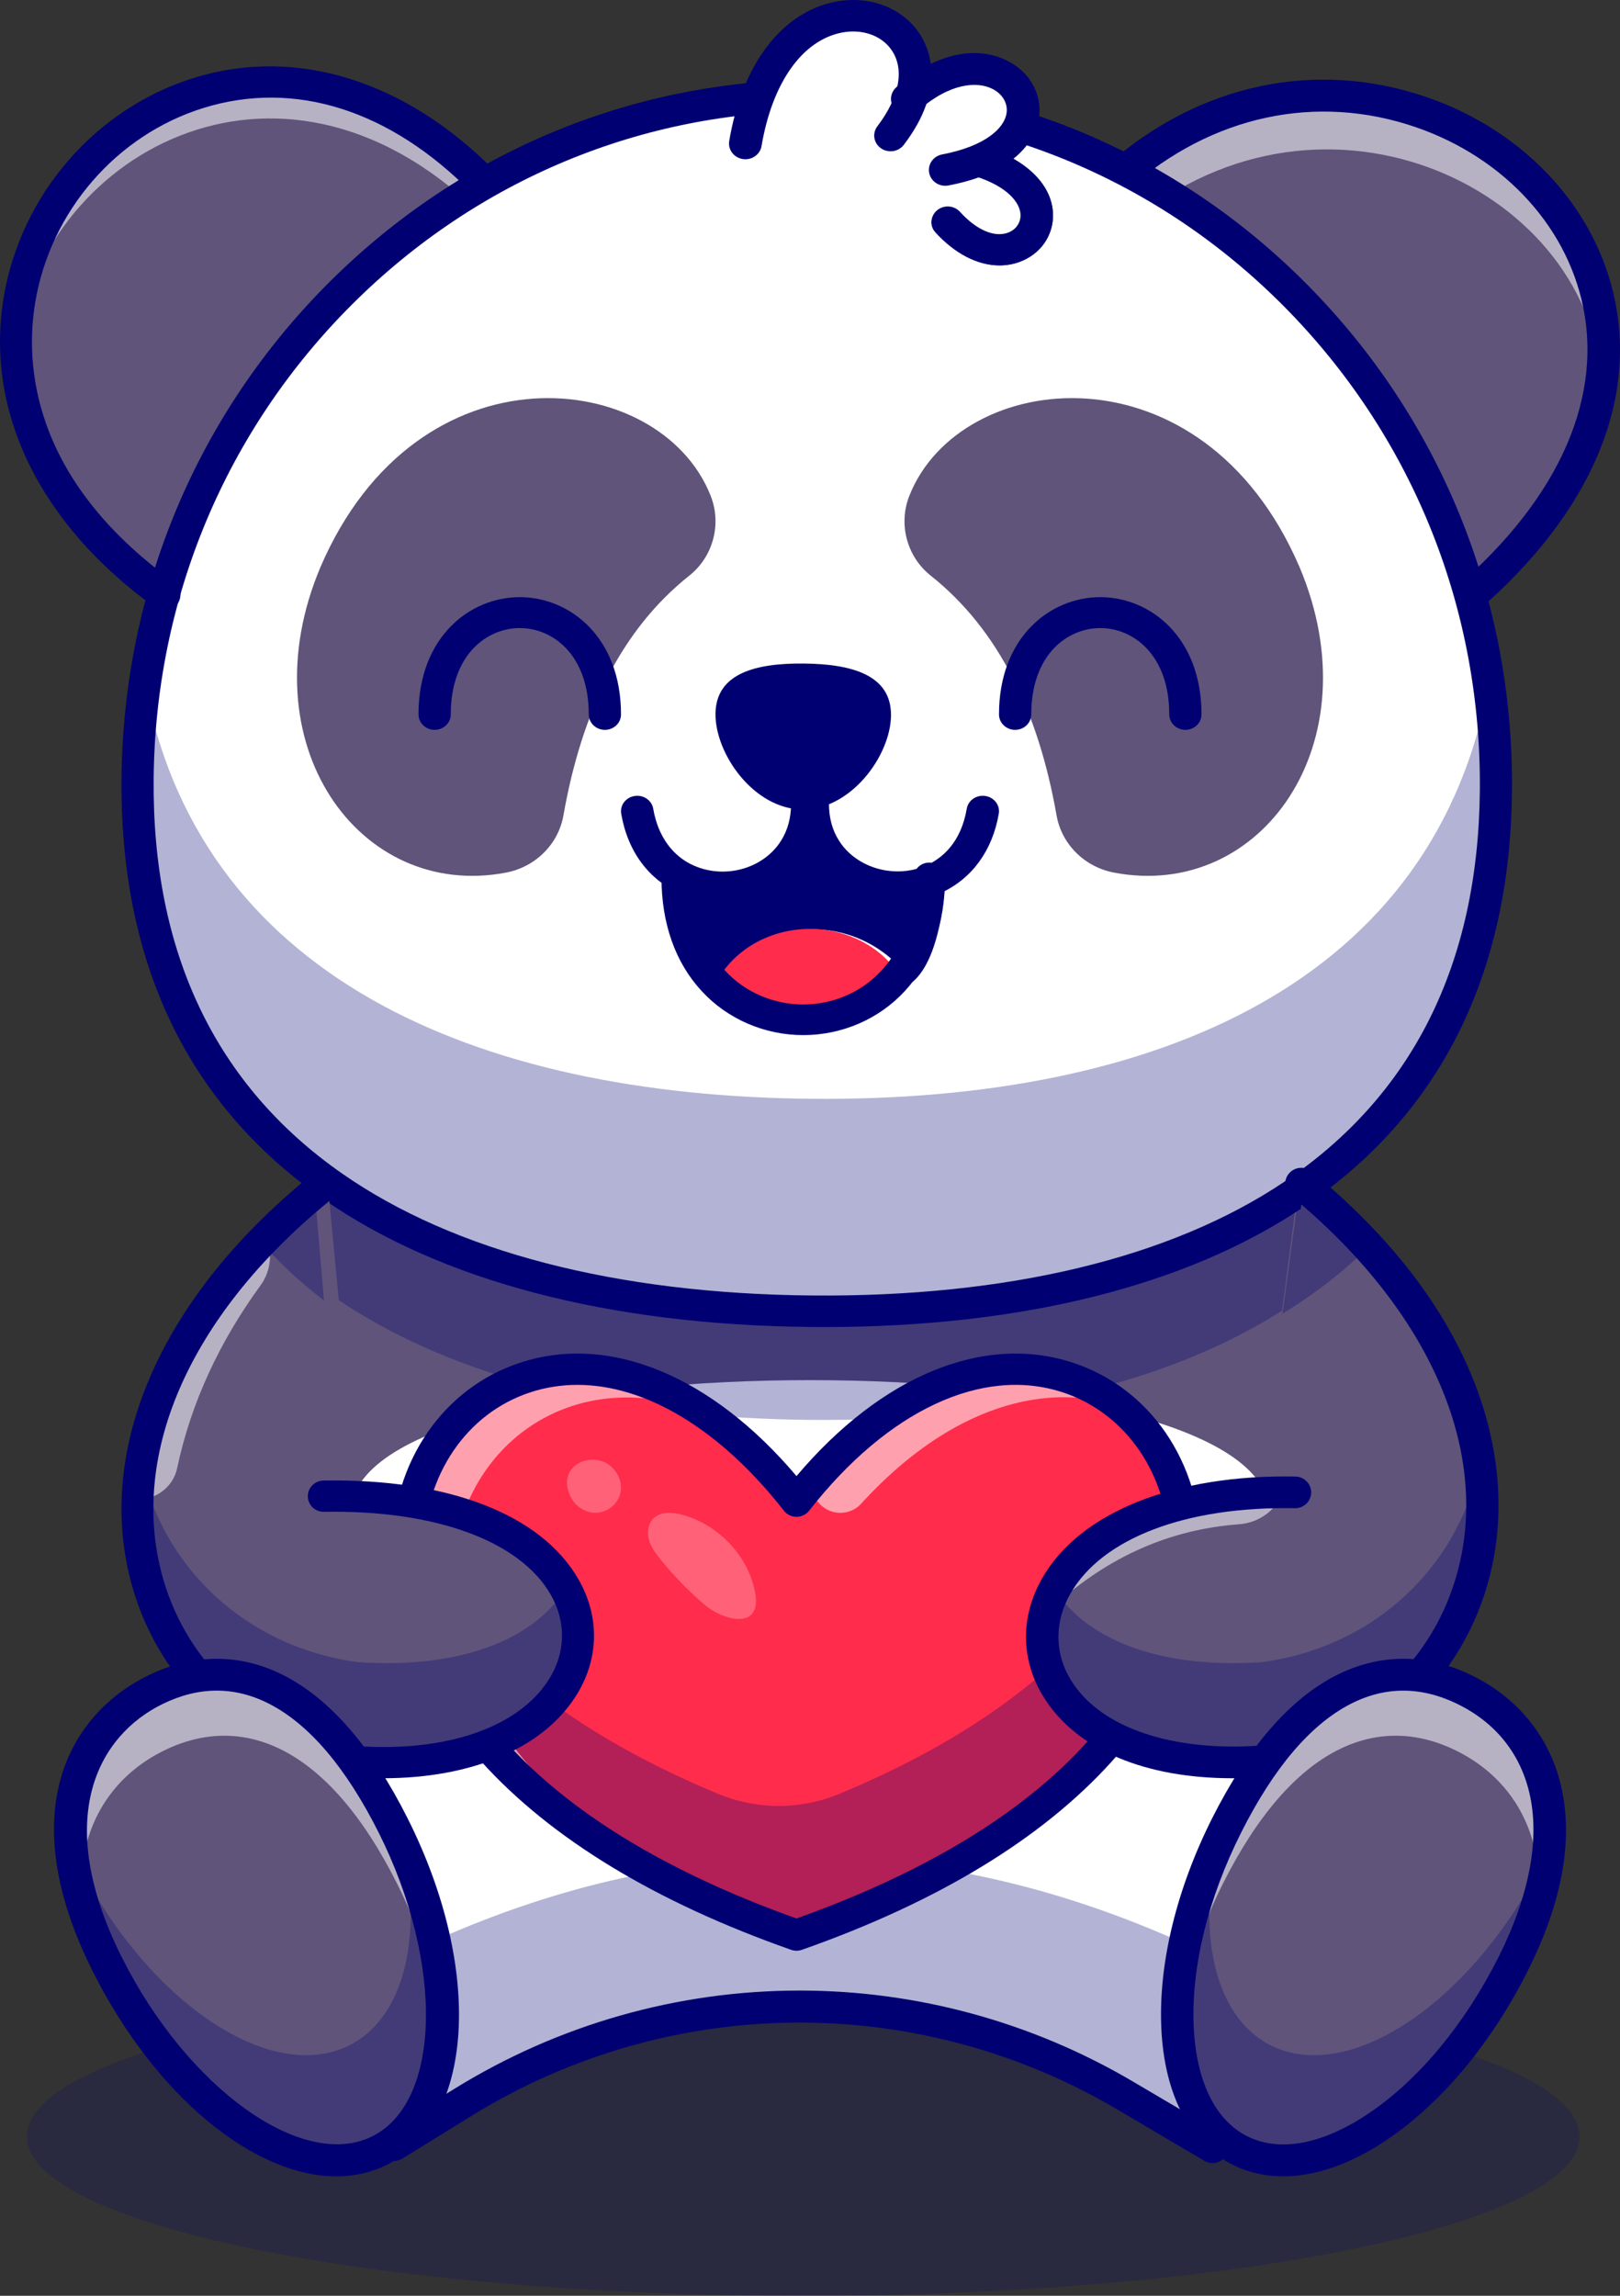 <svg width="120" height="170" viewBox="0 0 120 170" fill="none" xmlns="http://www.w3.org/2000/svg">
<rect x="0" y="0" width="120" height="170" fill="#333333" stroke="none"/>
<g opacity="0.2">
<path d="M59.5 170C91.256 170 117 164.72 117 158.208C117 151.695 91.256 146.416 59.5 146.416C27.744 146.416 2 151.695 2 158.208C2 164.72 27.744 170 59.5 170Z" fill="#000072"/>
</g>
<path d="M100 133.827L93.214 151.268L91.862 154.742L90.517 158.209L83.963 154.44C76.599 150.203 68.218 147.971 59.682 147.971C55.248 147.971 50.852 148.578 46.625 149.748C42.399 150.922 38.331 152.662 34.551 154.942L29.383 158.06L25.734 150.173L25.461 149.583L20 137.78V124.424L34.042 111.041L94.445 113.517L100 133.827Z" fill="white"/>
<g opacity="0.3">
<path d="M93 151.352L91.657 154.783L90.322 158.208L83.814 154.485C76.503 150.299 68.182 148.095 59.707 148.095C55.304 148.095 50.939 148.694 46.742 149.851C42.546 151.01 38.507 152.729 34.754 154.981L29.623 158.062L26 150.27C29.379 146.691 32.439 143.594 32.439 143.594C50.592 135.548 68.779 135.582 87.004 143.594C87.004 143.594 89.775 147.109 93 151.352Z" fill="#000072"/>
</g>
<path d="M89.818 160.173C89.615 160.173 89.41 160.12 89.222 160.01L82.72 156.179C75.606 151.986 67.485 149.77 59.235 149.77C50.647 149.77 42.241 152.158 34.925 156.677L29.799 159.843C29.244 160.186 28.516 160.012 28.175 159.454C27.834 158.896 28.007 158.165 28.562 157.822L33.689 154.656C41.376 149.908 50.21 147.398 59.235 147.398C67.904 147.398 76.438 149.727 83.915 154.133L90.417 157.964C90.979 158.295 91.168 159.022 90.838 159.586C90.618 159.963 90.224 160.173 89.818 160.173Z" fill="#000072"/>
<path d="M98 89.387L97.777 95.461L97.257 109.691L88.571 114.972L80.226 114.804L38.204 113.96L21 113.615L21.66 93.94L21.789 90.16L23.741 88.405L25.885 86.475L90.656 88.181L96.44 89.129L97.996 89.384C98 89.384 98 89.387 98 89.387Z" fill="#60547B"/>
<path d="M26 112.024C26 98.922 94 98.922 94 112.024H26Z" fill="white"/>
<g opacity="0.3">
<path d="M96 89.115L94.965 97.053C85.902 102.822 73.602 105.261 60.072 105.141C46.23 105.021 33.727 102.245 24.723 96.023L24 88.394L26.123 86.475L90.271 88.172L96 89.115Z" fill="#000072"/>
</g>
<path d="M60 143.469C8.122 125.181 37.188 81.844 60 111.066C82.812 81.844 111.878 125.181 60 143.469Z" fill="#FF2C4B"/>
<g opacity="0.3">
<path d="M60 143.468C38.623 135.99 30.989 124.295 31 115.153C34.249 121.398 41.159 127.832 53.183 132.831C56.06 134.029 59.312 134.029 62.186 132.831C79.533 125.619 86.234 115.43 86.664 107.109C92.573 116.018 88.511 133.494 60 143.468Z" fill="#000072"/>
</g>
<g opacity="0.55">
<path d="M58 108.089C40.583 94.035 23.154 114.986 40.969 132.66C18.152 113.757 39.091 89 58 108.089Z" fill="white"/>
</g>
<g opacity="0.55">
<path d="M86 105.642C80.52 101.9 71.885 102.476 63.781 111.356C62.97 112.245 61.529 112.248 60.718 111.359C60.479 111.098 60.24 110.844 60 110.597C69.824 98.648 80.73 99.423 86 105.642Z" fill="white"/>
</g>
<path d="M59 144.45C58.865 144.45 58.73 144.428 58.602 144.382C48.526 140.838 40.804 136.147 35.649 130.437C30.075 124.265 28.957 118.528 29.001 114.803C29.079 108.225 32.828 102.767 38.554 100.898C45.158 98.742 52.722 101.878 59 109.303C65.279 101.878 72.842 98.742 79.446 100.898C85.171 102.767 88.921 108.225 88.999 114.803C89.043 118.528 87.925 124.264 82.351 130.437C77.196 136.147 69.473 140.838 59.398 144.382C59.27 144.428 59.135 144.45 59 144.45ZM42.774 102.548C41.587 102.548 40.425 102.728 39.3 103.095C34.543 104.647 31.428 109.254 31.362 114.83C31.314 118.901 33.172 132.842 59 142.062C84.828 132.842 86.686 118.9 86.638 114.83C86.572 109.254 83.457 104.648 78.7 103.095C72.763 101.158 65.748 104.436 59.937 111.865C59.714 112.151 59.367 112.318 59.001 112.318C58.634 112.318 58.287 112.151 58.064 111.865C53.353 105.843 47.851 102.548 42.774 102.548Z" fill="#000072"/>
<path d="M83 14.322C103.301 -4.73 136.104 22.211 108.278 45.202L83 14.322Z" fill="#60547B"/>
<g opacity="0.55">
<path d="M118.667 29.48C118.791 14.692 99.06 4.571 84.42 15.957L83 14.243C98.765 -0.368 122.061 12.406 118.667 29.48Z" fill="white"/>
</g>
<path d="M107.896 46.185C107.553 46.185 107.212 46.043 106.974 45.766C106.545 45.267 106.61 44.523 107.119 44.103C115.13 37.491 118.735 29.899 117.268 22.727C115.99 16.473 110.987 11.291 104.212 9.202C96.792 6.915 89.074 8.849 83.038 14.508C82.557 14.959 81.794 14.943 81.334 14.472C80.874 14.001 80.891 13.254 81.372 12.804C88.063 6.531 96.651 4.398 104.935 6.951C112.548 9.298 118.179 15.165 119.63 22.264C121.277 30.318 117.385 38.715 108.671 45.908C108.445 46.095 108.17 46.185 107.896 46.185Z" fill="#000072"/>
<path d="M36 13.381C13.785 -9.159 -15.239 24.543 12.115 44.22L36 13.381Z" fill="#60547B"/>
<g opacity="0.55">
<path d="M36 13.366L34.71 15.028C19.739 1.422 2.271 12.188 1.043 26.532C-0.042 10.422 19.79 -3.047 36 13.366Z" fill="white"/>
</g>
<path d="M110.998 58.566C110.736 86.864 88.027 97.526 60.138 97.279C32.249 97.032 9.741 85.967 10.002 57.67C10.264 29.372 33.084 6.633 60.973 6.881C88.862 7.129 111.259 30.269 110.998 58.566Z" fill="white"/>
<g opacity="0.3">
<path d="M110.998 58.693C110.739 86.899 88.028 97.525 60.139 97.279C32.251 97.032 9.743 86.006 10.002 57.797C10.027 55.187 10.243 52.629 10.639 50.129C14.481 72.267 35.151 81.142 60.139 81.365C85.463 81.587 106.519 72.845 110.371 50.115C110.809 52.906 111.026 55.772 110.998 58.693Z" fill="#000072"/>
</g>
<path d="M61.065 98.266C60.754 98.266 60.442 98.265 60.129 98.262C45.155 98.129 32.648 94.857 23.96 88.798C13.909 81.789 8.876 71.305 9.002 57.637C9.131 43.702 14.603 30.647 24.412 20.877C34.232 11.095 47.215 5.778 60.982 5.898C74.745 6.02 87.632 11.57 97.269 21.523C106.896 31.466 112.126 44.616 111.998 58.55C111.872 72.219 106.646 82.611 96.467 89.441C87.853 95.221 75.626 98.266 61.065 98.266ZM60.519 8.23C47.57 8.23 35.366 13.292 26.108 22.514C16.735 31.851 11.505 44.332 11.382 57.658C11.263 70.518 15.959 80.356 25.339 86.897C33.628 92.677 45.666 95.801 60.15 95.929C74.636 96.056 86.729 93.149 95.123 87.517C104.622 81.143 109.498 71.391 109.618 58.531C109.741 45.205 104.742 32.632 95.543 23.131C86.354 13.64 74.072 8.349 60.96 8.232C60.814 8.231 60.665 8.23 60.519 8.23Z" fill="#000072"/>
<path d="M12.181 45.203C11.939 45.203 11.695 45.13 11.485 44.978C2.947 38.831 -1.139 30.458 0.275 22.008C1.55 14.393 7.088 8.016 14.384 5.762C21.925 3.433 30.046 5.953 36.666 12.677C37.121 13.139 37.11 13.878 36.641 14.327C36.172 14.776 35.424 14.765 34.968 14.302C28.905 8.145 21.846 5.902 15.091 7.989C8.639 9.982 3.74 15.634 2.609 22.389C1.867 26.825 2.213 35.414 12.88 43.094C13.408 43.475 13.523 44.205 13.138 44.724C12.906 45.037 12.546 45.203 12.181 45.203Z" fill="#000072"/>
<path d="M55 10.809C57.426 -4.848 71.918 0.703 65.271 10.197L55 10.809Z" fill="white"/>
<path d="M67 8.224C73.859 1.377 79.624 11.604 69.618 13.758L67 8.224Z" fill="white"/>
<path d="M74.044 19.652C72.434 19.652 70.735 18.79 69.275 17.181C68.869 16.733 68.918 16.054 69.384 15.664C69.85 15.273 70.558 15.32 70.964 15.768C72.244 17.18 73.657 17.781 74.743 17.377C75.376 17.141 75.776 16.572 75.76 15.928C75.731 14.73 74.429 13.6 72.274 12.904C71.688 12.715 71.373 12.105 71.569 11.542C71.766 10.979 72.401 10.676 72.987 10.865C76.074 11.861 77.948 13.735 77.999 15.878C78.036 17.44 77.076 18.815 75.552 19.383C75.067 19.564 74.56 19.652 74.044 19.652Z" fill="#000072"/>
<path d="M55.215 11.792C55.15 11.792 55.085 11.787 55.02 11.777C54.358 11.674 53.909 11.075 54.016 10.441C54.97 4.781 57.893 0.929 61.835 0.137C64.35 -0.368 66.807 0.546 68.097 2.465C68.822 3.543 70.16 6.508 66.949 10.725C66.553 11.245 65.794 11.357 65.254 10.979C64.713 10.599 64.595 9.87 64.99 9.351C66.626 7.203 67.015 5.153 66.058 3.728C65.318 2.626 63.855 2.112 62.331 2.418C59.411 3.005 57.198 6.143 56.411 10.813C56.315 11.385 55.8 11.792 55.215 11.792Z" fill="#000072"/>
<path d="M70.017 13.756C69.451 13.756 68.944 13.37 68.83 12.812C68.7 12.178 69.127 11.562 69.784 11.437C73.057 10.812 74.397 9.453 74.559 8.389C74.67 7.662 74.273 6.971 73.523 6.587C72.395 6.009 70.361 6.127 68.03 8.189C67.537 8.625 66.771 8.593 66.318 8.117C65.866 7.64 65.9 6.9 66.393 6.463C69.162 4.012 72.252 3.286 74.658 4.52C76.314 5.369 77.216 7.022 76.956 8.732C76.78 9.886 75.775 12.681 70.253 13.735C70.174 13.749 70.095 13.756 70.017 13.756Z" fill="#000072"/>
<path d="M74.03 19.652C72.428 19.652 70.741 18.798 69.296 17.204C68.859 16.722 68.912 15.993 69.412 15.573C69.913 15.154 70.672 15.204 71.109 15.685C72.326 17.028 73.658 17.605 74.673 17.226C75.247 17.012 75.609 16.497 75.595 15.913C75.574 15.047 74.69 13.841 72.269 13.061C71.64 12.858 71.301 12.202 71.512 11.597C71.723 10.992 72.404 10.666 73.035 10.869C76.092 11.856 77.948 13.722 77.999 15.86C78.036 17.429 77.072 18.811 75.542 19.382C75.055 19.564 74.547 19.652 74.03 19.652Z" fill="#000072"/>
<path d="M51.057 42.627C46.021 46.628 43.087 52.718 41.735 60.382C41.356 62.53 39.648 64.204 37.48 64.616C26.564 66.692 18.26 54.987 23.729 42.014C30.926 25.225 48.905 27.25 52.642 36.713C53.469 38.806 52.83 41.218 51.057 42.627Z" fill="#60547B"/>
<path d="M68.944 42.627C73.979 46.628 76.914 52.718 78.265 60.382C78.644 62.53 80.352 64.204 82.52 64.616C93.436 66.692 101.74 54.987 96.271 42.014C89.074 25.225 71.096 27.25 67.358 36.713C66.53 38.806 67.17 41.218 68.944 42.627Z" fill="#60547B"/>
<path d="M66 52.975C65.973 55.958 63.027 59.975 59.438 59.942C55.847 59.908 52.974 55.838 53 52.855C53.027 49.873 55.944 49.101 59.534 49.134C63.123 49.167 66.026 49.992 66 52.975Z" fill="#000072"/>
<path d="M87.807 54.045C87.147 54.045 86.612 53.533 86.612 52.901C86.612 48.509 83.963 46.508 81.501 46.508C79.039 46.508 76.389 48.508 76.389 52.901C76.389 53.533 75.854 54.045 75.195 54.045C74.535 54.045 74 53.533 74 52.901C74 47.201 77.773 44.219 81.5 44.219C85.227 44.219 89 47.201 89 52.901C89.001 53.533 88.466 54.045 87.807 54.045Z" fill="#000072"/>
<path d="M44.807 54.045C44.147 54.045 43.612 53.533 43.612 52.901C43.612 48.509 40.963 46.508 38.501 46.508C36.039 46.508 33.389 48.508 33.389 52.901C33.389 53.533 32.854 54.045 32.194 54.045C31.535 54.045 31 53.533 31 52.901C31 47.201 34.773 44.219 38.5 44.219C42.227 44.219 46 47.201 46 52.901C46.001 53.533 45.466 54.045 44.807 54.045Z" fill="#000072"/>
<path d="M53.51 66.821C52.469 66.821 51.417 66.616 50.425 66.186C48.06 65.162 46.494 63.054 46.016 60.253C45.909 59.63 46.354 59.043 47.01 58.942C47.664 58.839 48.282 59.264 48.388 59.887C48.734 61.91 49.812 63.409 51.422 64.107C53.764 65.123 56.598 64.295 57.875 62.223C58.355 61.45 58.597 60.544 58.597 59.525C58.597 59.145 58.561 58.739 58.49 58.318C58.385 57.694 58.831 57.109 59.486 57.009C60.142 56.909 60.758 57.333 60.863 57.956C60.954 58.496 61 59.024 61 59.525C61 60.958 60.646 62.255 59.947 63.381C58.601 65.566 56.09 66.821 53.51 66.821Z" fill="#000072"/>
<path d="M70 65.277C70 65.277 69.832 70.858 67.59 72.718C63.85 67.522 56.694 67.522 52.954 72.718L51 68.174V65.277L51.316 64.66C54.14 66.084 57.737 65.005 59.38 61.908C59.983 61.913 60.586 61.913 61.174 61.913C62.844 65.059 66.536 66.12 69.377 64.583C69.745 64.991 70 65.277 70 65.277Z" fill="#000072"/>
<path d="M67 72.864C63.278 76.597 56.722 76.597 53 72.864C54.193 70.462 56.88 68.785 59.998 68.785C63.12 68.785 65.807 70.462 67 72.864Z" fill="#FF2C4B"/>
<path d="M66.462 66.821C63.899 66.821 61.414 65.574 60.056 63.375C59.357 62.258 59 60.96 59 59.522C59 59.022 59.046 58.495 59.137 57.955C59.242 57.333 59.859 56.911 60.514 57.008C61.169 57.108 61.615 57.693 61.511 58.316C61.44 58.737 61.404 59.143 61.404 59.522C61.404 60.544 61.647 61.45 62.126 62.214C63.42 64.311 66.364 65.13 68.69 64.048C69.786 63.539 71.181 62.404 71.612 59.884C71.718 59.262 72.336 58.839 72.99 58.941C73.646 59.042 74.09 59.628 73.984 60.25C73.52 62.967 72.015 65.044 69.748 66.098C68.694 66.588 67.57 66.821 66.462 66.821Z" fill="#000072"/>
<path d="M59.5 76.648C56.625 76.648 53.881 75.458 51.972 73.383C50.029 71.285 49 68.387 49 65.006C49 64.38 49.521 63.873 50.164 63.873C50.807 63.873 51.329 64.38 51.329 65.006C51.329 67.818 52.15 70.191 53.704 71.869C55.175 73.467 57.286 74.382 59.5 74.382C61.714 74.382 63.825 73.467 65.293 71.872C66.85 70.191 67.671 67.818 67.671 65.006C67.671 64.38 68.193 63.873 68.836 63.873C69.479 63.873 70 64.38 70 65.006C70 68.387 68.971 71.285 67.025 73.386C65.119 75.458 62.376 76.648 59.5 76.648Z" fill="#000072"/>
<path d="M93.521 130.616C79.64 131.573 74.483 123.49 78.138 117.408C78.614 116.609 79.248 115.842 80.032 115.137C82.728 112.714 87.22 110.994 93.521 110.994L93.577 110.581L95.317 97.393L96.37 89.39L96.496 88.439C96.993 88.84 97.473 89.243 97.939 89.646C97.942 89.646 97.942 89.649 97.942 89.649C99.129 90.674 100.218 91.709 101.216 92.754C117.482 109.792 108.954 128.499 93.521 130.616Z" fill="#60547B"/>
<path d="M26.475 130.616C16.631 129.253 9.598 121.081 10.018 110.879C10.259 104.883 13.081 98.185 19.421 91.758L19.424 91.755C19.508 91.667 19.596 91.575 19.686 91.487C21.048 90.128 22.571 88.782 24.259 87.457L24.339 88.294L25.074 96.053L26.475 110.821C32.017 110.821 36.162 112.163 38.913 114.146C47.133 120.082 42.936 131.758 26.475 130.616Z" fill="#60547B"/>
<g opacity="0.3">
<path d="M93.522 130.616C79.748 131.563 74.563 123.619 78.054 117.557C80.137 121.036 85.301 123.643 93.522 123.075C101.826 121.937 108.131 115.995 109.651 108.092C111.727 119.549 104.312 129.138 93.522 130.616Z" fill="#000072"/>
<path d="M26.477 130.616C15.688 129.138 8.273 119.55 10.349 108.092C11.865 115.997 18.173 121.938 26.477 123.077C34.703 123.641 39.864 121.035 41.946 117.552C45.436 123.617 40.252 131.563 26.477 130.616Z" fill="#000072"/>
</g>
<g opacity="0.55">
<path d="M19.298 95.181C16.262 99.352 14.153 103.852 13.117 108.734C12.818 110.146 11.479 111.119 10 111.035C10.247 104.874 13.132 97.993 19.615 91.391L19.619 91.387C20.221 92.615 20.107 94.07 19.298 95.181Z" fill="white"/>
</g>
<g opacity="0.55">
<path d="M95 110.602C94.475 111.87 93.226 112.764 91.775 112.871C86.757 113.241 82.182 115.197 78.09 118.903L78 116.632C78.471 115.862 79.099 115.124 79.874 114.445C82.542 112.113 86.987 110.457 93.223 110.457L93.278 110.059L95 110.602Z" fill="white"/>
</g>
<path d="M91.29 131.677C84.838 131.677 79.842 129.59 77.396 125.809C75.602 123.036 75.534 119.769 77.21 116.848C80.003 111.98 87.007 109.17 95.951 109.335C96.611 109.348 97.137 109.882 97.124 110.53C97.112 111.177 96.568 111.696 95.906 111.68C87.86 111.532 81.649 113.894 79.295 117.997C78.065 120.142 78.109 122.532 79.417 124.553C81.614 127.95 86.807 129.708 93.314 129.26C100.334 128.261 105.906 123.476 107.862 116.763C110.533 107.597 105.959 97.049 95.627 88.545C95.121 88.129 95.055 87.389 95.48 86.893C95.904 86.397 96.659 86.333 97.165 86.749C103.025 91.572 107.099 96.878 109.273 102.521C111.219 107.575 111.527 112.722 110.162 117.406C107.939 125.034 101.597 130.468 93.609 131.587C93.582 131.59 93.554 131.593 93.526 131.595C92.764 131.651 92.018 131.677 91.29 131.677Z" fill="#000072"/>
<path d="M28.385 131.677C27.682 131.677 26.965 131.651 26.234 131.6C26.207 131.598 26.179 131.595 26.151 131.591C18.202 130.477 11.929 125.05 9.782 117.427C6.92 107.264 12.014 95.79 23.407 86.733C23.913 86.331 24.656 86.407 25.066 86.903C25.476 87.399 25.398 88.128 24.893 88.531C14.25 96.991 9.452 107.562 12.056 116.811C13.945 123.52 19.456 128.3 26.444 129.296C33.053 129.751 38.349 127.931 40.618 124.424C41.901 122.44 41.967 120.132 40.798 118.09C38.515 114.1 32.234 111.8 24.002 111.948C23.344 111.962 22.813 111.451 22.802 110.812C22.79 110.173 23.309 109.645 23.96 109.634C33.21 109.473 40.099 112.142 42.856 116.958C44.463 119.765 44.373 122.938 42.61 125.664C40.132 129.495 34.902 131.676 28.385 131.677Z" fill="#000072"/>
<g opacity="0.3">
<path d="M24 96.301C23.084 95.6 22.207 94.86 21.372 94.079C20.54 93.294 19.747 92.472 19 91.603C20.264 90.205 21.677 88.82 23.243 87.457L23.318 88.318L24 96.301Z" fill="#000072"/>
</g>
<g opacity="0.3">
<path d="M101 92.7C99.892 93.756 98.703 94.742 97.443 95.65C96.656 96.225 95.841 96.765 95 97.283L96.072 89.379L96.2 88.439C96.705 88.835 97.193 89.233 97.666 89.631C97.67 89.631 97.67 89.635 97.67 89.635C98.878 90.646 99.985 91.668 101 92.7Z" fill="#000072"/>
</g>
<g opacity="0.25">
<path d="M52.171 118.813C50.993 117.805 49.911 116.692 48.942 115.493C48.578 115.042 48.222 114.564 48.07 114.011C47.917 113.457 48.006 112.807 48.433 112.411C48.979 111.906 49.854 111.972 50.579 112.175C53.25 112.926 55.397 115.206 55.924 117.852C56.506 120.772 53.593 120.029 52.171 118.813Z" fill="white"/>
</g>
<g opacity="0.25">
<path d="M44.695 108.242C45.466 108.542 46.094 109.436 45.988 110.364C45.869 111.417 44.853 112.107 43.935 112.014C43.272 111.947 42.626 111.535 42.289 110.874C41.263 108.855 43.179 107.652 44.695 108.242Z" fill="white"/>
</g>
<path d="M29.413 135.768C34.572 146.068 34.111 156.689 28.383 159.49C22.656 162.292 13.831 156.212 8.672 145.912C3.513 135.612 6.449 128.684 12.176 125.883C17.904 123.082 24.255 125.467 29.413 135.768Z" fill="#60547B"/>
<g opacity="0.3">
<path d="M6 138.424C6.382 140.451 7.158 142.676 8.395 145.088C13.612 155.273 22.536 161.288 28.332 158.516C34.019 155.796 34.573 145.619 29.645 135.607C31.453 142.996 30.102 149.433 25.757 151.512C20.032 154.248 11.242 148.403 6 138.424Z" fill="#000072"/>
</g>
<g opacity="0.55">
<path d="M6.12 137.997C6.659 134.012 8.981 131.172 12.175 129.613C17.902 126.814 24.255 129.2 29.414 139.483C31.454 143.55 32.615 147.666 32.918 151.329C33.332 146.881 32.184 141.271 29.414 135.751C24.255 125.465 17.902 123.083 12.175 125.882C8.065 127.887 5.39 132.019 6.12 137.997Z" fill="white"/>
</g>
<path d="M24.919 161.156C18.835 161.156 11.532 155.251 6.879 145.995C0.944 134.19 5.115 126.921 10.997 124.055C14.374 122.409 17.867 122.425 21.098 124.099C24.502 125.863 27.561 129.409 30.189 134.638C35.832 145.861 35.132 157.147 28.596 160.331C27.45 160.889 26.212 161.156 24.919 161.156ZM16.057 125.189C14.739 125.189 13.404 125.517 12.061 126.171C7.218 128.531 3.879 134.703 9.029 144.947C13.906 154.649 22.38 160.725 27.532 158.214C32.685 155.704 32.917 145.386 28.04 135.684C25.64 130.91 22.928 127.715 19.981 126.187C18.697 125.522 17.385 125.189 16.057 125.189Z" fill="#000072"/>
<path d="M90.587 135.768C85.428 146.068 85.889 156.689 91.617 159.49C97.344 162.292 106.169 156.212 111.328 145.912C116.487 135.612 113.551 128.684 107.824 125.883C102.096 123.082 95.745 125.467 90.587 135.768Z" fill="#60547B"/>
<g opacity="0.3">
<path d="M114 138.424C113.618 140.451 112.842 142.676 111.605 145.088C106.388 155.273 97.464 161.288 91.668 158.516C85.981 155.796 85.427 145.619 90.355 135.607C88.547 142.996 89.898 149.433 94.243 151.512C99.968 154.248 108.758 148.403 114 138.424Z" fill="#000072"/>
</g>
<g opacity="0.55">
<path d="M113.88 137.997C113.341 134.012 111.019 131.172 107.825 129.613C102.098 126.814 95.745 129.2 90.586 139.483C88.546 143.55 87.385 147.666 87.082 151.329C86.668 146.881 87.817 141.271 90.586 135.751C95.745 125.465 102.098 123.083 107.825 125.882C111.936 127.887 114.61 132.019 113.88 137.997Z" fill="white"/>
</g>
<path d="M95.05 161.156C93.747 161.156 92.516 160.884 91.386 160.334C88.145 158.757 86.24 155.133 86.021 150.129C85.814 145.379 87.153 139.878 89.79 134.638C92.423 129.41 95.487 125.864 98.896 124.099C102.131 122.425 105.63 122.409 109.014 124.055C112.41 125.708 114.753 128.587 115.612 132.164C116.575 136.171 115.743 140.825 113.139 145.997C110.501 151.236 106.863 155.618 102.896 158.337C100.171 160.205 97.487 161.156 95.05 161.156ZM103.946 125.191C102.614 125.191 101.302 125.523 100.015 126.189C97.063 127.717 94.347 130.912 91.944 135.687C89.482 140.576 88.231 145.669 88.421 150.028C88.601 154.133 90.032 157.041 92.452 158.219C94.873 159.396 98.094 158.751 101.522 156.401C105.163 153.906 108.525 149.84 110.986 144.951C113.302 140.351 114.094 136.117 113.274 132.708C112.573 129.787 110.731 127.527 107.949 126.173C106.603 125.518 105.265 125.191 103.946 125.191Z" fill="#000072"/>
</svg>
